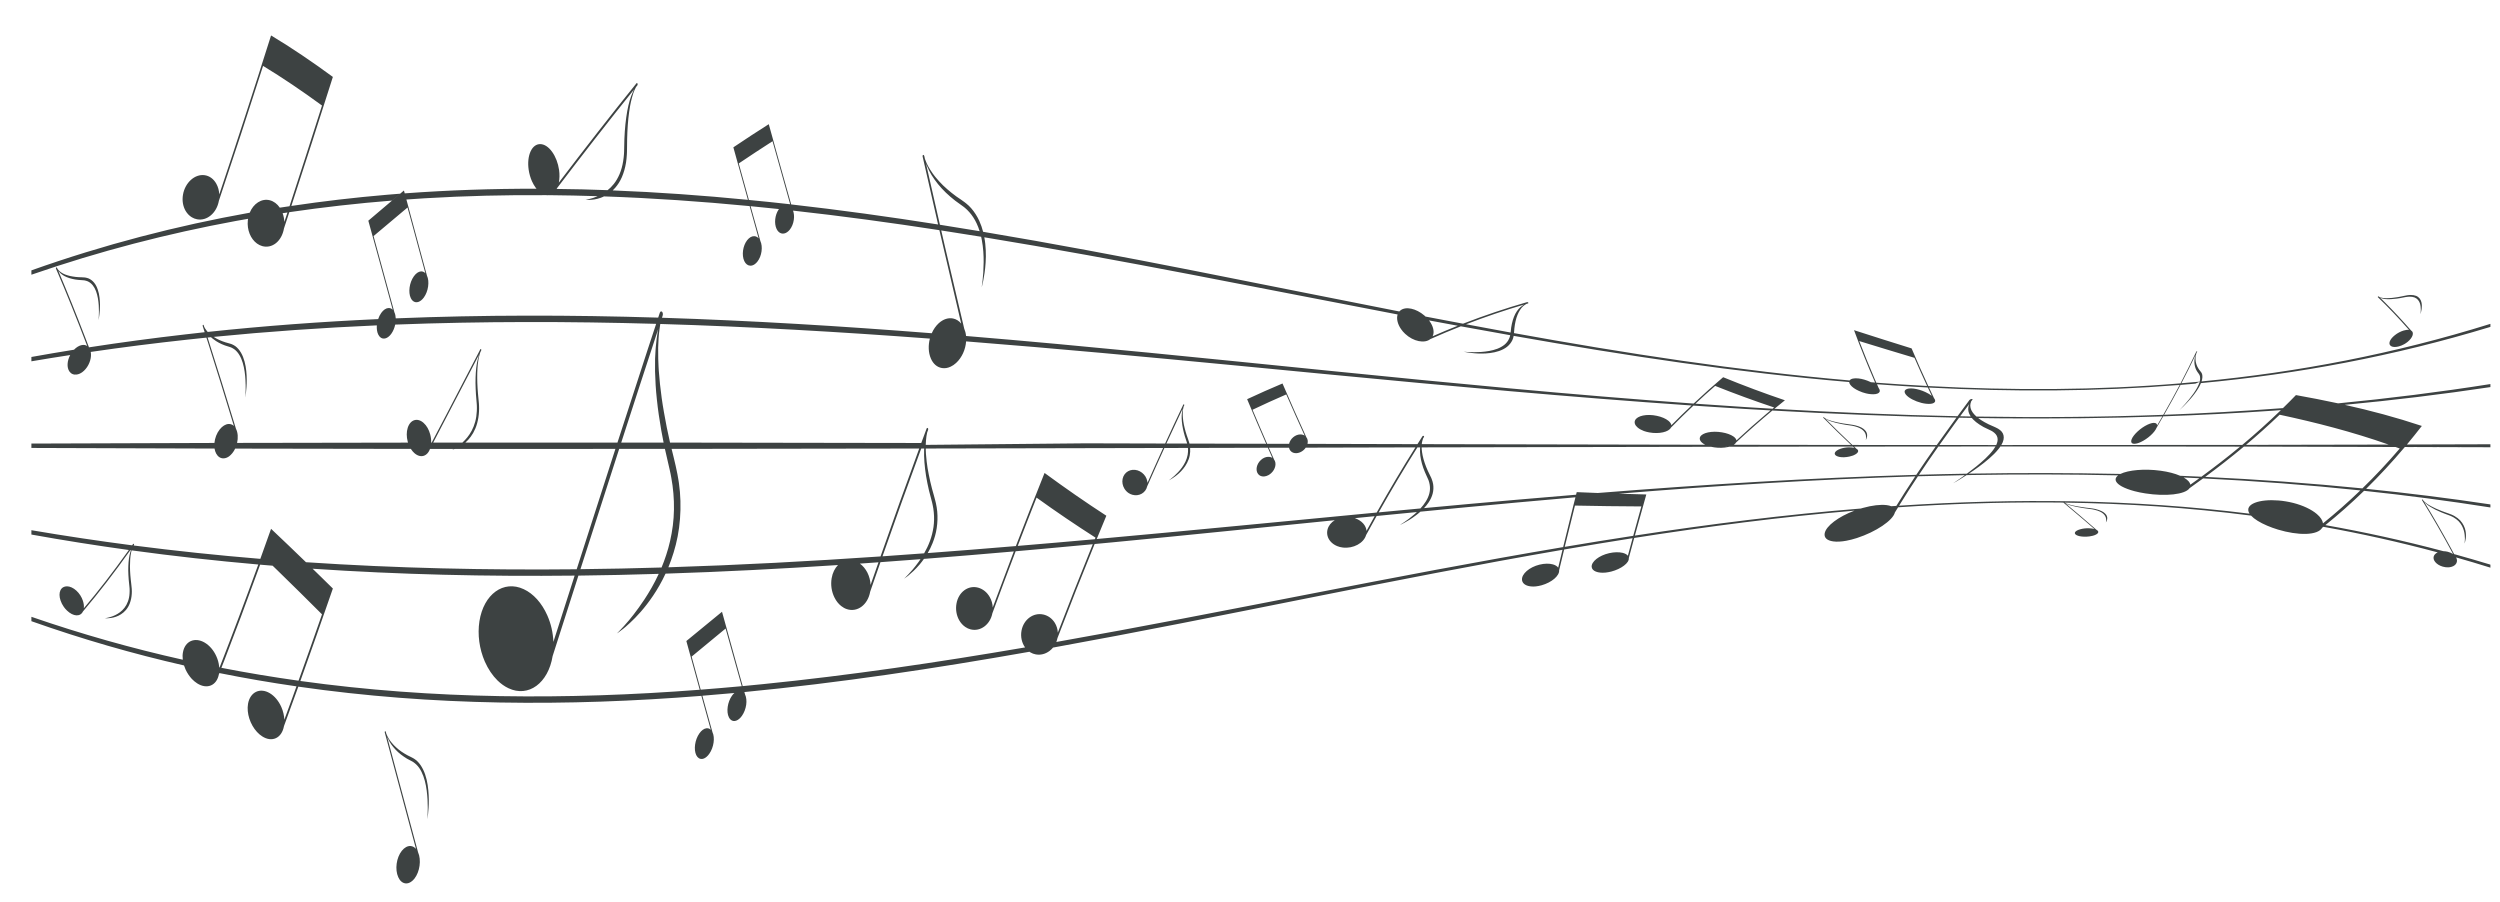 <?xml version="1.0" encoding="UTF-8"?>
<svg width="61px" height="22px" viewBox="0 0 61 22" version="1.1" xmlns="http://www.w3.org/2000/svg" xmlns:xlink="http://www.w3.org/1999/xlink">
    <title>59</title>
    <g id="页面-1" stroke="none" stroke-width="1" fill="none" fill-rule="evenodd">
        <g id="乐符" transform="translate(-719, -572)" fill="#3D4242">
            <path d="M728.395,589.843 C728.401,589.838 728.409,589.844 728.413,589.855 L728.426,589.904 C728.433,589.921 728.442,589.942 728.454,589.966 C728.469,589.998 728.491,590.033 728.517,590.071 C728.53,590.089 728.545,590.107 728.561,590.127 C728.577,590.144 728.593,590.165 728.611,590.183 C728.647,590.22 728.687,590.256 728.73,590.291 C728.773,590.326 728.82,590.357 728.869,590.387 L728.944,590.43 L729.023,590.469 L729.077,590.497 C729.085,590.502 729.094,590.507 729.104,590.513 C729.118,590.523 729.132,590.531 729.146,590.543 L729.185,590.577 C729.237,590.628 729.284,590.696 729.322,590.773 C729.361,590.85 729.389,590.937 729.41,591.024 C729.431,591.111 729.443,591.199 729.451,591.282 C729.46,591.365 729.462,591.444 729.463,591.516 C729.464,591.661 729.453,591.779 729.445,591.86 L729.434,591.947 L729.428,591.987 C729.428,591.987 729.429,591.966 729.431,591.927 L729.434,591.857 C729.438,591.775 729.439,591.657 729.432,591.516 C729.424,591.376 729.408,591.212 729.366,591.053 C729.345,590.974 729.317,590.897 729.283,590.829 C729.249,590.76 729.207,590.702 729.16,590.657 L729.124,590.625 C729.113,590.615 729.1,590.607 729.088,590.598 L729.063,590.582 L728.931,590.512 L728.855,590.463 C728.805,590.429 728.757,590.392 728.713,590.352 C728.67,590.312 728.63,590.269 728.594,590.226 C728.577,590.205 728.561,590.181 728.545,590.161 C728.531,590.138 728.516,590.116 728.504,590.095 C728.486,590.062 728.47,590.032 728.457,590.003 L728.444,589.972 C728.696,590.908 728.948,591.85 729.201,592.796 C729.284,592.982 729.244,593.271 729.112,593.439 C729.086,593.471 729.059,593.497 729.03,593.516 C728.987,593.545 728.942,593.559 728.898,593.555 C728.822,593.548 728.758,593.494 728.717,593.402 C728.632,593.214 728.671,592.927 728.804,592.76 C728.868,592.68 728.944,592.638 729.018,592.643 C729.068,592.647 729.113,592.671 729.15,592.714 C728.896,591.762 728.642,590.814 728.388,589.872 C728.385,589.861 728.388,589.847 728.395,589.843 Z M729.109,583.054 C729.08,583.028 729.053,582.996 729.03,582.96 L729.026,582.953 C727.597,582.952 726.167,582.95 724.738,582.946 C724.719,582.986 724.696,583.024 724.669,583.057 C724.643,583.089 724.616,583.115 724.588,583.136 C724.545,583.166 724.5,583.183 724.455,583.184 C724.38,583.186 724.316,583.144 724.274,583.066 C724.255,583.03 724.242,582.989 724.235,582.945 C722.746,582.941 721.256,582.936 719.766,582.93 L719.766,582.823 C721.255,582.817 722.744,582.812 724.232,582.808 C724.243,582.691 724.288,582.57 724.362,582.477 C724.426,582.397 724.502,582.35 724.576,582.345 C724.626,582.343 724.671,582.36 724.707,582.394 C724.496,581.697 724.284,581.015 724.073,580.351 L724.036,580.238 L723.566,580.288 C722.782,580.373 721.998,580.472 721.214,580.587 C721.239,580.714 721.192,580.883 721.088,581.005 C721.063,581.035 721.036,581.06 721.007,581.081 C720.964,581.112 720.919,581.132 720.874,581.138 C720.799,581.15 720.735,581.123 720.693,581.063 C720.626,580.966 720.637,580.805 720.713,580.663 C720.397,580.711 720.082,580.762 719.766,580.816 L719.766,580.71 C720.113,580.648 720.459,580.589 720.806,580.533 C720.864,580.473 720.93,580.432 720.995,580.42 C721.045,580.41 721.09,580.418 721.127,580.442 C720.873,579.774 720.619,579.142 720.365,578.553 C720.362,578.545 720.365,578.534 720.371,578.528 C720.378,578.522 720.386,578.523 720.389,578.53 L720.403,578.561 C720.409,578.571 720.419,578.582 720.431,578.595 C720.446,578.613 720.468,578.631 720.494,578.648 C720.507,578.657 720.522,578.665 720.537,578.674 L720.587,578.697 C720.623,578.711 720.663,578.723 720.707,578.734 C720.75,578.744 720.797,578.75 720.846,578.757 L720.921,578.763 L720.999,578.766 L721.053,578.769 C721.062,578.769 721.071,578.77 721.081,578.772 C721.094,578.775 721.109,578.777 721.122,578.781 L721.162,578.794 C721.214,578.817 721.261,578.853 721.299,578.901 C721.338,578.948 721.366,579.008 721.386,579.069 C721.408,579.13 721.42,579.195 721.428,579.257 C721.436,579.32 721.439,579.38 721.44,579.436 C721.44,579.533 721.433,579.616 721.425,579.679 L721.415,579.753 L721.405,579.812 C721.405,579.812 721.407,579.791 721.409,579.753 L721.411,579.709 C721.415,579.645 721.415,579.552 721.409,579.445 C721.401,579.338 721.384,579.215 721.343,579.105 C721.322,579.049 721.294,578.999 721.26,578.957 C721.225,578.915 721.183,578.883 721.137,578.863 L721.101,578.851 C721.089,578.847 721.077,578.845 721.065,578.842 L721.04,578.839 L720.908,578.829 L720.831,578.819 C720.781,578.81 720.734,578.799 720.69,578.785 C720.646,578.771 720.606,578.753 720.571,578.735 C720.554,578.725 720.537,578.714 720.522,578.704 C720.507,578.693 720.493,578.683 720.481,578.671 C720.465,578.656 720.45,578.641 720.438,578.627 L720.421,578.604 C720.641,579.12 720.862,579.668 721.083,580.244 L721.171,580.475 C721.955,580.354 722.74,580.249 723.524,580.159 L723.994,580.106 L723.946,579.955 C723.942,579.945 723.945,579.932 723.952,579.927 C723.959,579.921 723.967,579.925 723.97,579.935 L723.983,579.976 C723.988,579.985 723.993,579.995 724,580.007 L724.011,580.025 C724.022,580.042 724.035,580.06 724.05,580.078 L724.073,580.104 L724.068,580.099 C725.454,579.951 726.841,579.849 728.227,579.786 C728.245,579.731 728.271,579.679 728.303,579.634 C728.355,579.562 728.417,579.52 728.476,579.516 C728.517,579.513 728.553,579.528 728.582,579.558 L728.284,578.466 C728.185,578.104 728.086,577.743 727.987,577.385 L728.856,576.648 L728.875,576.718 C729.947,576.639 731.019,576.603 732.091,576.605 L732.069,576.578 C732.035,576.531 732.005,576.478 731.979,576.421 C731.941,576.334 731.913,576.238 731.899,576.139 C731.875,575.971 731.892,575.813 731.946,575.695 C732.057,575.453 732.293,575.457 732.471,575.704 C732.557,575.823 732.617,575.98 732.641,576.145 C732.657,576.256 732.654,576.363 732.635,576.456 C733.267,575.627 733.898,574.815 734.53,574.032 C734.538,574.022 734.549,574.025 734.555,574.039 C734.561,574.053 734.56,574.072 734.552,574.082 L734.519,574.123 C734.512,574.135 734.504,574.151 734.496,574.169 L734.482,574.199 C734.463,574.241 734.444,574.298 734.425,574.365 C734.415,574.398 734.407,574.435 734.397,574.474 L734.38,574.556 C734.377,574.57 734.375,574.584 734.372,574.599 C734.357,574.687 734.343,574.784 734.332,574.889 C734.321,574.994 734.314,575.106 734.308,575.221 L734.302,575.399 L734.3,575.581 L734.298,575.708 C734.297,575.729 734.296,575.75 734.295,575.773 C734.292,575.806 734.291,575.84 734.287,575.872 L734.275,575.969 C734.254,576.097 734.219,576.218 734.174,576.322 C734.129,576.427 734.072,576.511 734.013,576.58 C733.992,576.604 733.971,576.626 733.95,576.646 C735.05,576.689 736.149,576.768 737.249,576.876 L737.1,576.339 L736.894,575.595 C737.182,575.401 737.47,575.212 737.758,575.03 L738.016,575.959 L738.305,576.988 C739.499,577.123 740.694,577.289 741.889,577.477 C741.763,576.93 741.638,576.377 741.512,575.819 C741.508,575.801 741.514,575.784 741.525,575.781 C741.536,575.777 741.548,575.788 741.552,575.805 L741.568,575.877 C741.577,575.903 741.59,575.935 741.606,575.973 C741.628,576.023 741.659,576.08 741.697,576.141 C741.715,576.171 741.737,576.202 741.759,576.234 L741.807,576.298 C741.816,576.309 741.824,576.32 741.833,576.33 C741.886,576.394 741.945,576.459 742.01,576.523 C742.075,576.586 742.146,576.646 742.22,576.706 L742.334,576.793 L742.453,576.874 L742.535,576.933 C742.548,576.943 742.562,576.953 742.576,576.965 C742.597,576.983 742.618,577 742.639,577.02 L742.698,577.082 C742.774,577.169 742.842,577.275 742.895,577.39 C742.934,577.475 742.965,577.566 742.988,577.656 C746.373,578.222 749.759,578.939 753.144,579.6 L753.147,579.596 L753.166,579.578 C753.297,579.467 753.554,579.527 753.753,579.697 L753.782,579.724 C754.088,579.783 754.393,579.841 754.698,579.898 C755.219,579.696 755.739,579.522 756.26,579.372 C756.27,579.37 756.283,579.374 756.29,579.383 C756.296,579.392 756.294,579.401 756.284,579.404 L756.245,579.415 C756.232,579.422 756.216,579.431 756.199,579.444 C756.175,579.46 756.151,579.483 756.126,579.512 C756.114,579.527 756.103,579.544 756.09,579.561 C756.08,579.579 756.067,579.597 756.057,579.618 C756.036,579.659 756.017,579.705 756.001,579.756 C755.985,579.807 755.974,579.863 755.963,579.921 L755.951,580.011 L755.941,580.128 C758.671,580.623 761.401,581.045 764.131,581.283 C764.158,581.242 764.235,581.221 764.347,581.234 C764.438,581.244 764.539,581.274 764.631,581.317 L764.649,581.326 L764.752,581.334 C764.574,580.925 764.402,580.5 764.238,580.056 C764.705,580.206 765.173,580.356 765.643,580.501 C765.776,580.816 765.912,581.121 766.051,581.42 C768.102,581.53 770.153,581.524 772.205,581.354 C772.336,581.102 772.464,580.847 772.586,580.587 C772.59,580.579 772.598,580.571 772.605,580.569 C772.611,580.568 772.613,580.573 772.61,580.58 L772.594,580.613 C772.59,580.624 772.586,580.639 772.582,580.655 C772.576,580.678 772.573,580.703 772.571,580.73 C772.57,580.744 772.571,580.757 772.571,580.772 C772.572,580.785 772.572,580.801 772.574,580.815 C772.579,580.843 772.586,580.872 772.596,580.9 C772.605,580.929 772.619,580.955 772.635,580.982 L772.66,581.021 L772.689,581.058 L772.709,581.084 C772.712,581.088 772.715,581.093 772.718,581.098 C772.721,581.107 772.726,581.114 772.729,581.123 L772.736,581.151 C772.741,581.183 772.74,581.22 772.731,581.26 L772.723,581.291 C772.722,581.296 772.72,581.301 772.718,581.307 C775.068,581.082 777.417,580.636 779.766,579.902 L779.766,579.976 C777.412,580.693 775.058,581.128 772.703,581.348 C772.689,581.382 772.671,581.418 772.651,581.453 C772.62,581.507 772.584,581.56 772.547,581.609 C772.51,581.659 772.472,581.705 772.435,581.746 C772.373,581.817 772.315,581.876 772.271,581.92 L772.198,581.988 L772.179,582.005 L772.245,581.937 C772.289,581.89 772.349,581.823 772.416,581.741 C772.483,581.659 772.555,581.562 772.61,581.462 C772.637,581.412 772.658,581.363 772.671,581.316 L772.566,581.361 C772.446,581.372 772.326,581.382 772.205,581.392 C772.075,581.638 771.941,581.881 771.804,582.121 C772.771,582.086 773.737,582.032 774.704,581.958 C774.81,581.855 774.916,581.749 775.021,581.64 C775.364,581.701 775.706,581.768 776.049,581.842 C777.288,581.722 778.527,581.567 779.766,581.371 L779.766,581.445 C778.582,581.623 777.397,581.766 776.212,581.878 C776.839,582.017 777.466,582.184 778.093,582.393 C777.972,582.549 777.85,582.7 777.729,582.846 L779.766,582.84 L779.766,582.913 C777.761,582.906 775.756,582.901 773.751,582.897 C773.436,583.16 773.121,583.405 772.807,583.636 C774.085,583.697 775.363,583.789 776.642,583.917 C776.946,583.622 777.25,583.299 777.554,582.944 L777.45,582.906 L779.766,582.913 L777.678,582.907 C777.363,583.281 777.048,583.618 776.734,583.927 C777.745,584.03 778.756,584.156 779.766,584.308 L779.766,584.382 C778.739,584.22 777.711,584.085 776.683,583.976 C776.369,584.282 776.054,584.559 775.739,584.813 C776.699,584.983 777.659,585.194 778.619,585.449 C778.653,585.449 778.689,585.454 778.725,585.463 C778.775,585.475 778.82,585.496 778.856,585.523 L778.836,585.508 L778.852,585.512 C778.599,585.042 778.347,584.606 778.095,584.2 C778.091,584.195 778.094,584.19 778.101,584.189 C778.108,584.187 778.116,584.19 778.119,584.196 L778.132,584.217 L778.149,584.234 L778.16,584.245 C778.176,584.26 778.198,584.276 778.224,584.295 L778.267,584.322 L778.317,584.351 C778.353,584.371 778.393,584.391 778.436,584.41 C778.48,584.43 778.527,584.449 778.576,584.468 L778.651,584.496 L778.729,584.523 C778.758,584.533 778.782,584.541 778.81,584.553 L778.852,584.572 L778.892,584.593 C778.943,584.623 778.991,584.659 779.029,584.699 C779.067,584.74 779.095,584.783 779.116,584.826 C779.137,584.868 779.15,584.91 779.158,584.949 C779.166,584.988 779.169,585.024 779.169,585.057 C779.17,585.122 779.16,585.173 779.151,585.208 C779.143,585.243 779.134,585.261 779.134,585.261 L779.141,585.205 C779.145,585.168 779.145,585.115 779.138,585.051 C779.131,584.986 779.114,584.91 779.072,584.831 C779.052,584.793 779.024,584.754 778.99,584.718 C778.955,584.683 778.913,584.651 778.867,584.624 L778.831,584.605 L778.795,584.588 L778.756,584.573 L778.638,584.529 L778.561,584.498 C778.511,584.478 778.464,584.456 778.42,584.434 C778.376,584.412 778.336,584.389 778.301,584.367 L778.252,584.335 C778.237,584.324 778.223,584.313 778.211,584.303 C778.194,584.289 778.18,584.277 778.168,584.265 L778.15,584.246 C778.371,584.605 778.592,584.986 778.813,585.394 L778.9,585.557 L778.881,585.52 C779.176,585.602 779.471,585.687 779.766,585.777 L779.766,585.851 C779.487,585.764 779.208,585.68 778.929,585.601 C778.981,585.696 778.937,585.796 778.818,585.83 C778.793,585.838 778.765,585.842 778.737,585.843 C778.694,585.845 778.649,585.839 778.604,585.826 C778.529,585.805 778.464,585.766 778.423,585.717 C778.345,585.626 778.372,585.527 778.48,585.478 C777.55,585.228 776.62,585.021 775.689,584.854 L775.662,584.876 C775.61,584.968 775.469,585.021 775.265,585.027 C775.062,585.033 774.819,584.993 774.583,584.922 C774.488,584.893 774.4,584.861 774.32,584.827 C774.141,584.751 774.003,584.665 773.926,584.581 C772.41,584.385 770.893,584.286 769.377,584.264 L769.38,584.267 L769.397,584.276 L769.408,584.281 C769.424,584.288 769.445,584.296 769.471,584.304 L769.515,584.317 L769.565,584.33 L769.642,584.346 L769.684,584.354 C769.727,584.362 769.775,584.369 769.823,584.376 L769.899,584.387 L769.977,584.396 C770.005,584.4 770.03,584.403 770.058,584.407 L770.1,584.414 L770.139,584.423 C770.191,584.436 770.238,584.452 770.276,584.47 C770.315,584.488 770.343,584.509 770.364,584.53 C770.385,584.55 770.398,584.57 770.406,584.589 C770.414,584.609 770.417,584.627 770.417,584.643 C770.418,584.676 770.408,584.703 770.399,584.721 C770.39,584.74 770.382,584.749 770.382,584.749 L770.386,584.733 C770.387,584.729 770.388,584.725 770.389,584.72 C770.392,584.702 770.393,584.674 770.386,584.642 C770.378,584.61 770.362,584.572 770.32,584.535 C770.3,584.516 770.272,584.498 770.237,584.482 C770.203,584.466 770.161,584.452 770.114,584.441 L770.079,584.433 L770.043,584.426 L770.004,584.421 L769.885,584.405 L769.809,584.393 C769.759,584.385 769.711,584.377 769.668,584.368 C769.624,584.359 769.584,584.349 769.549,584.339 L769.523,584.332 L769.499,584.325 C769.485,584.32 769.471,584.315 769.458,584.31 C769.434,584.3 769.414,584.292 769.4,584.284 C769.65,584.493 769.903,584.707 770.155,584.928 C770.238,584.972 770.198,585.037 770.066,585.072 C770.04,585.079 770.013,585.084 769.985,585.088 C769.942,585.094 769.896,585.096 769.852,585.095 C769.776,585.093 769.712,585.08 769.671,585.059 C769.586,585.016 769.625,584.951 769.759,584.914 C769.823,584.896 769.899,584.887 769.973,584.89 C770.022,584.891 770.067,584.898 770.104,584.908 C769.935,584.76 769.765,584.615 769.596,584.473 L769.346,584.263 L768.986,584.26 C767.762,584.253 766.537,584.296 765.313,584.378 L765.235,584.505 C765.188,584.697 764.774,584.977 764.308,585.128 C764.218,585.157 764.132,585.179 764.051,585.194 C763.928,585.217 763.818,585.223 763.729,585.21 C763.578,585.189 763.504,585.119 763.522,585.015 C763.553,584.833 763.862,584.605 764.249,584.46 C762.458,584.613 760.666,584.845 758.875,585.126 C758.831,585.288 758.787,585.451 758.743,585.616 C758.749,585.674 758.708,585.739 758.626,585.801 C758.546,585.863 758.435,585.914 758.315,585.946 C758.267,585.958 758.221,585.966 758.176,585.971 C757.991,585.989 757.848,585.937 757.837,585.834 C757.824,585.706 758.016,585.553 758.265,585.497 C758.385,585.47 758.501,585.468 758.591,585.489 C758.651,585.504 758.695,585.528 758.72,585.56 L758.835,585.132 C758.278,585.22 757.721,585.312 757.165,585.408 L757.043,585.914 C757.054,586.048 756.863,586.211 756.615,586.281 C756.567,586.294 756.52,586.303 756.475,586.308 C756.407,586.315 756.344,586.311 756.29,586.297 C756.198,586.273 756.144,586.22 756.137,586.15 C756.123,586.006 756.315,585.838 756.565,585.777 C756.685,585.748 756.801,585.746 756.891,585.771 C756.951,585.788 756.995,585.816 757.02,585.851 C757.055,585.705 757.09,585.559 757.125,585.415 C752.981,586.13 748.838,587.052 744.694,587.801 C744.669,587.832 744.639,587.86 744.607,587.884 C744.507,587.959 744.388,587.989 744.272,587.967 C744.226,587.959 744.182,587.942 744.143,587.919 C744.135,587.914 744.127,587.909 744.119,587.903 C741.8,588.313 739.481,588.662 737.163,588.886 L737.179,588.944 C737.211,589.011 737.221,589.101 737.207,589.199 C737.192,589.297 737.156,589.391 737.104,589.465 C737.083,589.495 737.061,589.52 737.038,589.539 C736.943,589.621 736.839,589.611 736.785,589.502 C736.717,589.367 736.751,589.131 736.859,588.977 C736.878,588.95 736.898,588.927 736.919,588.909 C736.659,588.933 736.399,588.956 736.138,588.976 L736.384,589.865 C736.45,590.001 736.416,590.236 736.308,590.39 C736.288,590.42 736.265,590.445 736.242,590.465 C736.207,590.495 736.171,590.514 736.135,590.518 C736.074,590.525 736.022,590.492 735.989,590.426 C735.922,590.289 735.955,590.051 736.064,589.896 C736.116,589.821 736.178,589.777 736.237,589.77 C736.278,589.765 736.314,589.778 736.343,589.807 L736.114,588.979 C732.836,589.239 729.558,589.227 726.279,588.754 C726.162,589.079 726.046,589.4 725.929,589.717 C725.903,589.858 725.834,589.963 725.734,590.01 C725.634,590.057 725.515,590.042 725.399,589.968 C725.353,589.939 725.309,589.902 725.27,589.859 C725.105,589.679 725.012,589.403 725.052,589.172 C725.103,588.887 725.341,588.77 725.583,588.914 C725.699,588.983 725.799,589.103 725.865,589.252 C725.909,589.353 725.933,589.458 725.938,589.56 L726.136,589.02 C726.169,588.929 726.201,588.838 726.234,588.747 C725.607,588.657 724.98,588.549 724.353,588.423 L724.341,588.452 C724.288,588.729 724.052,588.827 723.811,588.674 C723.765,588.644 723.721,588.608 723.681,588.566 C723.621,588.501 723.569,588.424 723.529,588.338 C723.514,588.305 723.501,588.271 723.49,588.237 C722.249,587.954 721.008,587.597 719.766,587.157 L719.766,587.05 C720.998,587.476 722.229,587.822 723.46,588.097 C723.452,588.032 723.453,587.97 723.465,587.911 C723.515,587.643 723.753,587.538 723.995,587.68 C724.111,587.749 724.212,587.865 724.277,588.009 C724.314,588.089 724.337,588.173 724.346,588.255 L724.349,588.284 L724.358,588.286 C724.672,587.48 724.987,586.641 725.302,585.774 C724.272,585.684 723.241,585.57 722.211,585.429 C722.206,585.448 722.201,585.468 722.197,585.491 L722.185,585.561 C722.183,585.586 722.179,585.613 722.177,585.641 C722.173,585.696 722.171,585.757 722.171,585.823 C722.171,585.888 722.175,585.957 722.18,586.029 L722.19,586.138 L722.203,586.251 C722.208,586.292 722.212,586.327 722.215,586.369 C722.215,586.389 722.217,586.41 722.217,586.431 L722.215,586.491 C722.21,586.572 722.194,586.649 722.169,586.716 C722.145,586.783 722.11,586.839 722.072,586.884 C722.034,586.929 721.992,586.963 721.951,586.989 C721.91,587.016 721.868,587.035 721.83,587.048 C721.752,587.076 721.684,587.082 721.636,587.085 C721.589,587.088 721.561,587.084 721.561,587.084 L721.599,587.078 C721.609,587.076 721.62,587.074 721.633,587.071 C721.679,587.061 721.744,587.042 721.816,587.007 C721.888,586.971 721.97,586.918 722.037,586.831 C722.071,586.788 722.1,586.735 722.122,586.675 C722.144,586.615 722.158,586.546 722.161,586.475 L722.163,586.42 C722.164,586.402 722.162,586.384 722.162,586.366 L722.159,586.329 L722.14,586.139 L722.133,586.027 C722.129,585.953 722.128,585.882 722.131,585.815 C722.133,585.748 722.139,585.686 722.146,585.629 L722.16,585.549 C722.166,585.524 722.172,585.501 722.178,585.479 C722.183,585.46 722.189,585.443 722.195,585.427 L722.179,585.425 C721.794,585.967 721.409,586.468 721.024,586.92 C720.96,587.055 720.787,587.044 720.636,586.899 C720.607,586.872 720.58,586.841 720.557,586.808 C720.522,586.759 720.494,586.704 720.476,586.648 C720.445,586.554 720.444,586.468 720.475,586.403 C720.538,586.272 720.712,586.273 720.864,586.412 C720.937,586.479 720.994,586.568 721.024,586.663 C721.045,586.727 721.052,586.789 721.045,586.842 C721.402,586.421 721.758,585.959 722.114,585.461 L722.143,585.42 C721.351,585.311 720.559,585.186 719.766,585.043 L719.766,584.937 C720.586,585.077 721.405,585.199 722.224,585.306 L722.248,585.272 C722.253,585.265 722.261,585.266 722.267,585.273 C722.272,585.281 722.273,585.293 722.268,585.3 L722.261,585.31 C723.291,585.443 724.322,585.551 725.352,585.636 C725.439,585.393 725.527,585.149 725.614,584.903 C725.898,585.171 726.182,585.443 726.466,585.718 C728.667,585.865 730.869,585.913 733.071,585.89 C733.386,584.907 733.701,583.927 734.016,582.953 C732.709,582.955 731.402,582.955 730.095,582.954 L730.06,582.965 C730.043,582.97 730.034,582.971 730.034,582.971 L730.048,582.964 C730.053,582.962 730.06,582.958 730.067,582.954 L729.492,582.954 L729.497,582.939 C729.433,583.139 729.26,583.19 729.109,583.054 Z M745.664,585.279 C745.232,585.32 744.799,585.36 744.366,585.399 L743.782,585.451 C743.593,585.946 743.403,586.451 743.214,586.964 C743.161,587.238 742.925,587.417 742.684,587.357 C742.638,587.346 742.594,587.326 742.555,587.299 C742.494,587.258 742.442,587.201 742.402,587.13 C742.336,587.011 742.313,586.867 742.338,586.728 C742.388,586.444 742.626,586.272 742.868,586.339 C742.985,586.372 743.085,586.453 743.15,586.568 C743.194,586.646 743.219,586.733 743.223,586.822 C743.395,586.359 743.566,585.903 743.737,585.455 C743.006,585.519 742.275,585.58 741.544,585.637 C741.51,585.686 741.475,585.73 741.442,585.77 C741.335,585.897 741.237,585.982 741.169,586.039 L741.127,586.072 C741.083,586.105 741.058,586.12 741.058,586.12 L741.092,586.088 L741.161,586.018 C741.225,585.952 741.314,585.849 741.411,585.715 C741.428,585.692 741.444,585.669 741.461,585.644 C741.135,585.669 740.809,585.693 740.483,585.717 C740.4,585.955 740.316,586.196 740.232,586.438 C740.176,586.755 739.922,586.948 739.664,586.863 C739.614,586.847 739.568,586.821 739.525,586.787 C739.46,586.736 739.404,586.666 739.362,586.581 C739.29,586.438 739.265,586.27 739.292,586.11 C739.314,585.976 739.371,585.865 739.447,585.787 C738.045,585.879 736.642,585.952 735.239,585.997 C735.192,586.1 735.141,586.196 735.09,586.286 C734.988,586.466 734.882,586.618 734.781,586.749 C734.579,587.012 734.393,587.182 734.263,587.296 L734.206,587.343 C734.109,587.422 734.052,587.456 734.052,587.456 L734.091,587.418 C734.119,587.389 734.163,587.343 734.219,587.282 L734.247,587.25 C734.37,587.116 734.538,586.906 734.723,586.628 C734.839,586.451 734.962,586.244 735.073,586.002 C734.42,586.023 733.766,586.037 733.113,586.045 L732.484,588.009 C732.376,588.669 731.894,589.025 731.405,588.792 C731.31,588.747 731.221,588.683 731.14,588.604 C731.016,588.483 730.911,588.326 730.83,588.143 C730.695,587.832 730.648,587.483 730.698,587.158 C730.802,586.496 731.287,586.146 731.779,586.376 C732.016,586.486 732.22,586.713 732.354,587.015 C732.444,587.218 732.494,587.44 732.503,587.662 L733.021,586.045 C730.89,586.069 728.759,586.021 726.628,585.877 L726.82,586.064 L727.122,586.36 C726.857,587.128 726.593,587.88 726.329,588.616 C729.577,589.067 732.825,589.079 736.073,588.83 C735.965,588.436 735.856,588.039 735.747,587.641 C736.037,587.402 736.327,587.164 736.617,586.927 C736.758,587.437 736.898,587.943 737.039,588.445 L737.122,588.741 L737.614,588.693 C739.746,588.478 741.879,588.162 744.012,587.797 C743.933,587.687 743.897,587.538 743.925,587.387 C743.976,587.114 744.214,586.941 744.456,586.994 C744.572,587.019 744.672,587.092 744.738,587.198 C744.782,587.27 744.806,587.351 744.811,587.435 C745.074,586.751 745.336,586.086 745.599,585.439 L745.664,585.279 Z M736.705,587.336 C736.429,587.564 736.152,587.792 735.876,588.021 L736.097,588.828 C736.431,588.802 736.764,588.774 737.098,588.743 L736.836,587.807 C736.793,587.651 736.749,587.493 736.705,587.336 Z M725.778,585.925 L725.652,585.803 L725.347,585.778 L725.284,585.95 C725.015,586.691 724.745,587.411 724.476,588.107 L724.385,588.338 L724.403,588.295 C725.03,588.417 725.657,588.521 726.284,588.609 C726.475,588.078 726.666,587.538 726.857,586.99 C726.498,586.631 726.138,586.275 725.778,585.925 Z M757.441,584.134 C756.495,584.216 755.549,584.303 754.603,584.393 L753.657,584.485 L753.651,584.491 C753.614,584.523 753.578,584.553 753.542,584.579 C753.436,584.66 753.338,584.716 753.269,584.754 L753.204,584.788 L753.159,584.808 C753.159,584.808 753.18,584.795 753.218,584.77 L753.261,584.742 C753.326,584.699 753.414,584.633 753.512,584.549 C753.532,584.531 753.552,584.513 753.573,584.494 C753.245,584.525 752.917,584.558 752.59,584.59 C752.504,584.743 752.418,584.898 752.333,585.055 C752.276,585.251 752.022,585.391 751.764,585.36 C751.715,585.354 751.668,585.342 751.625,585.324 C751.56,585.297 751.504,585.258 751.462,585.208 C751.39,585.124 751.366,585.02 751.392,584.918 C751.417,584.824 751.481,584.746 751.568,584.693 L748.867,584.965 C747.967,585.056 747.067,585.145 746.166,585.231 L745.709,585.274 C745.407,586.015 745.104,586.78 744.802,587.57 C744.795,587.602 744.786,587.634 744.774,587.664 C748.896,586.936 753.018,586.043 757.141,585.349 C757.223,585.007 757.306,584.669 757.389,584.338 L757.441,584.134 Z M740.435,585.72 L739.981,585.752 C740.054,585.804 740.117,585.88 740.164,585.971 C740.211,586.065 740.238,586.168 740.242,586.272 C740.307,586.087 740.371,585.903 740.435,585.72 Z M735.224,582.953 L734.108,582.953 C733.793,583.927 733.478,584.906 733.163,585.888 C733.823,585.881 734.482,585.867 735.142,585.847 C735.182,585.751 735.22,585.651 735.254,585.545 C735.328,585.324 735.384,585.08 735.417,584.825 C735.449,584.57 735.454,584.303 735.431,584.041 L735.41,583.846 C735.402,583.782 735.39,583.721 735.38,583.658 C735.37,583.596 735.356,583.53 735.341,583.465 L735.224,582.953 Z M741.429,582.944 C739.415,582.948 737.401,582.951 735.387,582.953 L735.441,583.173 L735.487,583.369 C735.502,583.433 735.516,583.498 735.529,583.569 L735.554,583.712 C735.558,583.736 735.562,583.76 735.565,583.784 L735.59,584.001 C735.615,584.293 735.607,584.594 735.569,584.878 C735.532,585.164 735.46,585.429 735.376,585.664 C735.355,585.725 735.332,585.785 735.308,585.842 C737.033,585.788 738.759,585.695 740.485,585.577 C740.8,584.678 741.114,583.8 741.429,582.944 Z M741.478,582.944 C741.163,583.799 740.848,584.676 740.533,585.574 C740.872,585.551 741.21,585.526 741.549,585.501 C741.601,585.412 741.65,585.311 741.691,585.2 C741.73,585.095 741.759,584.981 741.777,584.862 C741.794,584.743 741.796,584.619 741.784,584.498 L741.773,584.408 L741.757,584.322 L741.744,584.263 L741.667,583.968 L741.628,583.789 C741.604,583.671 741.585,583.554 741.572,583.442 C741.558,583.33 741.551,583.222 741.548,583.123 C741.547,583.073 741.548,583.025 741.548,582.979 L741.551,582.944 L741.478,582.944 Z M753.536,582.916 L750.86,582.923 C750.845,582.946 750.826,582.967 750.803,582.986 C750.783,583.003 750.761,583.018 750.738,583.029 C750.644,583.076 750.54,583.066 750.484,582.995 C750.468,582.974 750.457,582.95 750.452,582.924 L749.96,582.925 L750.087,583.212 C750.154,583.3 750.123,583.448 750.016,583.546 C749.995,583.565 749.973,583.58 749.951,583.593 C749.916,583.612 749.879,583.623 749.843,583.626 C749.782,583.63 749.73,583.608 749.697,583.565 C749.628,583.475 749.659,583.321 749.767,583.223 C749.818,583.176 749.879,583.149 749.939,583.147 C749.979,583.145 750.016,583.154 750.045,583.173 L749.936,582.925 L748.039,582.93 C748.044,582.99 748.041,583.051 748.03,583.11 C748.018,583.177 747.993,583.239 747.965,583.294 C747.937,583.35 747.903,583.398 747.869,583.44 C747.835,583.483 747.799,583.519 747.765,583.55 C747.697,583.612 747.634,583.653 747.591,583.681 L747.557,583.7 C747.534,583.714 747.52,583.72 747.52,583.72 L747.569,583.683 L747.585,583.67 C747.627,583.638 747.683,583.587 747.746,583.521 C747.807,583.455 747.875,583.37 747.924,583.266 C747.949,583.214 747.968,583.157 747.979,583.097 C747.987,583.052 747.99,583.005 747.988,582.959 L747.985,582.93 L747.411,582.931 C747.271,583.237 747.132,583.548 746.992,583.865 C746.956,584.025 746.794,584.119 746.629,584.072 C746.598,584.063 746.568,584.05 746.54,584.032 C746.499,584.005 746.463,583.968 746.436,583.924 C746.391,583.85 746.375,583.764 746.392,583.683 C746.427,583.517 746.59,583.426 746.756,583.477 C746.835,583.502 746.904,583.555 746.949,583.627 C746.973,583.665 746.988,583.707 746.995,583.749 L746.999,583.781 L747.126,583.495 C747.21,583.305 747.295,583.117 747.38,582.931 C745.449,582.936 743.519,582.941 741.589,582.944 L741.589,582.979 L741.593,583.07 C741.594,583.085 741.595,583.101 741.597,583.117 C741.604,583.212 741.616,583.315 741.633,583.422 C741.651,583.529 741.674,583.64 741.699,583.753 L741.741,583.924 L741.789,584.096 L741.821,584.216 C741.826,584.236 741.831,584.256 741.836,584.278 C741.842,584.311 741.85,584.344 741.855,584.377 L741.868,584.477 C741.881,584.612 741.876,584.751 741.856,584.884 C741.837,585.017 741.799,585.141 741.755,585.252 C741.72,585.341 741.679,585.422 741.636,585.495 C742.353,585.442 743.07,585.384 743.787,585.324 C744.021,584.716 744.254,584.121 744.487,583.54 C744.99,583.909 745.492,584.258 745.995,584.584 C745.916,584.771 745.838,584.961 745.76,585.152 C748.037,584.947 750.314,584.722 752.591,584.506 C752.906,583.947 753.221,583.417 753.536,582.916 Z M757.429,584.336 C757.346,584.666 757.263,585.002 757.18,585.343 C757.737,585.249 758.294,585.159 758.851,585.074 L758.983,584.594 C759.005,584.514 759.027,584.435 759.049,584.357 C758.509,584.354 757.969,584.348 757.429,584.336 Z M744.292,584.142 C744.139,584.528 743.986,584.921 743.833,585.32 L744.774,585.24 L745.714,585.157 L745.73,585.118 C745.251,584.812 744.771,584.487 744.292,584.142 Z M765.732,583.623 L765.709,583.624 C763.306,583.697 760.902,583.85 758.499,584.046 C758.723,584.053 758.947,584.059 759.17,584.065 C759.077,584.393 758.984,584.727 758.891,585.068 C760.729,584.787 762.566,584.556 764.404,584.408 L764.452,584.394 C764.68,584.33 764.888,584.306 765.036,584.325 C765.079,584.33 765.115,584.34 765.145,584.352 L765.271,584.344 L765.225,584.417 C765.392,584.145 765.561,583.881 765.732,583.623 Z M752.541,584.595 L752.058,584.643 C752.141,584.671 752.213,584.717 752.264,584.775 C752.311,584.829 752.338,584.89 752.343,584.954 C752.409,584.833 752.475,584.713 752.541,584.595 Z M767.15,583.59 L766.984,583.593 L766.835,583.687 L766.736,583.747 L766.656,583.792 C766.675,583.78 766.732,583.742 766.817,583.683 L766.898,583.626 C766.913,583.616 766.927,583.605 766.943,583.594 C766.561,583.601 766.18,583.61 765.798,583.621 C765.642,583.855 765.488,584.094 765.337,584.339 C768.188,584.153 771.038,584.178 773.889,584.534 C773.852,584.477 773.846,584.421 773.876,584.371 C773.98,584.204 774.465,584.148 774.958,584.272 C775.194,584.333 775.398,584.429 775.532,584.543 C775.622,584.62 775.672,584.699 775.681,584.77 C775.985,584.525 776.288,584.259 776.592,583.966 C775.313,583.831 774.035,583.736 772.756,583.673 C772.646,583.754 772.536,583.833 772.426,583.911 C772.319,584.068 771.837,584.116 771.346,584.039 C771.252,584.025 771.163,584.006 771.082,583.985 C770.959,583.952 770.853,583.913 770.772,583.869 C770.637,583.794 770.59,583.714 770.64,583.641 C770.651,583.626 770.665,583.612 770.683,583.599 C769.506,583.572 768.328,583.57 767.15,583.59 Z M753.652,582.916 L753.585,582.916 C753.27,583.416 752.955,583.944 752.64,584.502 L753.659,584.406 C753.707,584.354 753.753,584.297 753.791,584.234 C753.83,584.172 753.86,584.105 753.877,584.035 C753.894,583.966 753.896,583.894 753.884,583.825 L753.873,583.773 L753.858,583.723 L753.844,583.69 L753.768,583.52 L753.728,583.417 C753.705,583.349 753.685,583.282 753.672,583.216 C753.658,583.151 753.651,583.088 753.649,583.03 C753.647,583.001 753.648,582.973 753.649,582.947 L753.652,582.916 Z M766.231,582.895 L764.241,582.897 L764.296,582.949 C764.374,582.991 764.344,583.058 764.232,583.107 L764.207,583.117 C764.182,583.126 764.154,583.134 764.126,583.14 C764.083,583.15 764.038,583.155 763.993,583.157 C763.918,583.159 763.853,583.148 763.812,583.125 C763.727,583.08 763.767,583.001 763.9,582.953 C763.964,582.929 764.04,582.916 764.114,582.915 C764.164,582.914 764.209,582.919 764.245,582.929 L764.211,582.897 L762.624,582.898 C759.645,582.902 756.667,582.909 753.689,582.916 L753.689,582.947 C753.692,582.972 753.693,582.999 753.697,583.026 C753.705,583.082 753.717,583.142 753.734,583.204 C753.751,583.266 753.774,583.33 753.799,583.395 L753.841,583.493 L753.889,583.592 L753.922,583.66 C753.927,583.672 753.931,583.683 753.936,583.696 C753.942,583.715 753.95,583.733 753.955,583.753 L753.968,583.81 C753.981,583.887 753.977,583.968 753.957,584.045 C753.937,584.123 753.9,584.196 753.856,584.262 C753.823,584.311 753.785,584.357 753.746,584.398 C754.496,584.328 755.245,584.26 755.994,584.195 L757.456,584.071 L757.472,584.008 C757.643,584.016 757.814,584.023 757.986,584.029 C760.576,583.823 763.167,583.66 765.757,583.586 C765.913,583.351 766.072,583.121 766.231,582.895 Z M772.279,583.651 L772.296,583.66 C772.386,583.714 772.436,583.771 772.445,583.826 C772.518,583.774 772.591,583.722 772.664,583.669 C772.536,583.662 772.407,583.656 772.279,583.651 Z M767.809,582.894 L767.788,582.925 L767.762,582.958 C767.7,583.037 767.621,583.114 767.538,583.186 C767.455,583.259 767.367,583.327 767.281,583.39 C767.197,583.452 767.115,583.508 767.039,583.557 C768.273,583.536 769.506,583.537 770.739,583.564 C770.93,583.47 771.323,583.431 771.721,583.486 C771.905,583.511 772.069,583.554 772.195,583.609 C772.368,583.616 772.541,583.624 772.715,583.632 C773.029,583.401 773.344,583.159 773.658,582.898 C771.709,582.894 769.759,582.893 767.809,582.894 Z M767.69,582.894 L766.296,582.895 C766.137,583.12 765.979,583.35 765.823,583.584 C766.212,583.573 766.602,583.564 766.992,583.558 C767.062,583.506 767.138,583.448 767.218,583.384 C767.37,583.261 767.532,583.117 767.638,582.973 C767.658,582.947 767.675,582.92 767.69,582.894 Z M760.752,582.902 L761.188,582.901 L761.165,582.907 C761.065,582.929 760.946,582.933 760.83,582.916 C760.803,582.912 760.777,582.907 760.752,582.902 Z M766.802,582.192 L766.685,582.352 C766.563,582.519 766.442,582.688 766.322,582.858 L767.708,582.859 C767.723,582.827 767.733,582.796 767.739,582.766 C767.75,582.701 767.736,582.642 767.695,582.594 L767.66,582.559 C767.648,582.548 767.632,582.539 767.618,582.528 L767.585,582.509 L767.4,582.42 L767.302,582.361 C767.24,582.321 767.187,582.279 767.145,582.235 C767.133,582.223 767.122,582.21 767.111,582.197 L766.802,582.192 Z M774.654,582.007 L774.444,582.022 C773.556,582.083 772.669,582.129 771.782,582.159 C771.729,582.252 771.676,582.344 771.622,582.435 C771.575,582.553 771.402,582.709 771.234,582.786 C771.202,582.801 771.172,582.812 771.144,582.819 C771.103,582.83 771.069,582.832 771.043,582.825 C771.001,582.812 770.99,582.774 771.012,582.717 C771.058,582.601 771.232,582.441 771.399,582.362 C771.48,582.324 771.548,582.31 771.59,582.323 C771.619,582.332 771.633,582.352 771.633,582.382 C771.676,582.308 771.719,582.234 771.762,582.16 C770.451,582.205 769.14,582.219 767.829,582.207 L767.268,582.2 L767.291,582.218 C767.331,582.246 767.376,582.274 767.423,582.301 L767.526,582.355 L767.64,582.405 C767.68,582.424 767.718,582.439 767.753,582.46 C767.769,582.472 767.788,582.482 767.803,582.495 L767.842,582.533 C767.886,582.587 767.901,582.654 767.886,582.728 C767.878,582.77 767.859,582.814 767.832,582.859 C769.791,582.86 771.751,582.859 773.711,582.856 C774.025,582.593 774.339,582.312 774.654,582.007 Z M762.246,582.017 C761.951,582.262 761.655,582.522 761.359,582.798 C761.349,582.818 761.33,582.837 761.305,582.853 L764.168,582.857 C763.94,582.643 763.712,582.421 763.484,582.189 C763.48,582.186 763.483,582.182 763.49,582.181 C763.497,582.18 763.505,582.181 763.508,582.185 L763.521,582.198 L763.549,582.215 C763.56,582.221 763.573,582.227 763.588,582.234 L763.634,582.251 L763.656,582.259 C763.672,582.264 763.688,582.27 763.706,582.275 C763.742,582.285 763.782,582.295 763.825,582.304 C763.869,582.314 763.916,582.322 763.965,582.331 L764.04,582.342 L764.118,582.353 C764.146,582.357 764.171,582.36 764.199,582.365 L764.241,582.373 L764.281,582.382 C764.333,582.395 764.38,582.412 764.418,582.432 C764.456,582.452 764.484,582.474 764.505,582.496 C764.526,582.518 764.539,582.54 764.547,582.561 C764.555,582.581 764.558,582.601 764.558,582.619 C764.559,582.656 764.549,582.686 764.54,582.706 L764.531,582.726 C764.526,582.734 764.523,582.738 764.523,582.738 L764.528,582.719 C764.528,582.715 764.529,582.711 764.53,582.706 C764.534,582.685 764.534,582.655 764.527,582.62 C764.52,582.585 764.503,582.543 764.461,582.503 C764.441,582.483 764.413,582.464 764.378,582.446 C764.344,582.429 764.302,582.414 764.255,582.402 L764.22,582.394 L764.184,582.387 L764.027,582.364 L763.95,582.35 C763.9,582.341 763.853,582.331 763.809,582.32 C763.765,582.31 763.725,582.298 763.69,582.286 C763.672,582.28 763.656,582.274 763.641,582.268 L763.6,582.25 C763.575,582.238 763.555,582.227 763.541,582.217 C763.729,582.408 763.918,582.592 764.107,582.771 L764.198,582.857 L766.256,582.859 C766.416,582.633 766.576,582.41 766.737,582.19 C765.24,582.161 763.743,582.101 762.246,582.017 Z M735.111,579.905 C735.107,579.934 735.102,579.966 735.097,580 L735.09,580.053 C735.073,580.171 735.064,580.318 735.059,580.486 C735.058,580.57 735.06,580.661 735.061,580.755 L735.069,580.95 C735.071,580.983 735.072,581.017 735.075,581.051 C735.09,581.257 735.113,581.479 735.145,581.71 C735.177,581.942 735.222,582.181 735.269,582.428 L735.349,582.799 C737.393,582.802 739.436,582.805 741.479,582.809 L741.609,582.458 C741.615,582.442 741.628,582.437 741.638,582.446 C741.648,582.454 741.652,582.474 741.646,582.489 L741.623,582.552 C741.618,582.572 741.613,582.596 741.609,582.624 L741.604,582.653 C741.596,582.708 741.591,582.777 741.588,582.855 L745.481,582.817 L747.429,582.822 C747.577,582.499 747.724,582.183 747.872,581.873 C747.875,581.866 747.884,581.863 747.89,581.868 C747.897,581.873 747.899,581.883 747.895,581.89 L747.88,581.922 C747.876,581.935 747.872,581.952 747.869,581.973 C747.863,582 747.86,582.035 747.859,582.074 L747.859,582.138 L747.864,582.208 C747.869,582.256 747.876,582.309 747.887,582.363 C747.898,582.418 747.913,582.474 747.929,582.533 L747.956,582.62 L747.987,582.708 C747.998,582.741 748.008,582.768 748.017,582.802 L748.022,582.823 L749.894,582.828 C749.739,582.474 749.584,582.111 749.43,581.74 C749.717,581.606 750.005,581.478 750.293,581.357 C750.487,581.806 750.68,582.243 750.874,582.667 C750.907,582.709 750.918,582.765 750.904,582.825 L750.903,582.83 L753.586,582.837 L753.709,582.643 C753.715,582.634 753.728,582.631 753.738,582.636 C753.748,582.641 753.752,582.653 753.746,582.661 L753.723,582.698 C753.717,582.713 753.71,582.733 753.705,582.757 C753.698,582.78 753.694,582.807 753.691,582.837 C755.997,582.843 758.302,582.848 760.608,582.852 C760.503,582.8 760.451,582.728 760.483,582.661 C760.534,582.557 760.772,582.508 761.014,582.549 C761.13,582.568 761.23,582.604 761.296,582.65 C761.34,582.681 761.364,582.714 761.369,582.747 C761.614,582.519 761.859,582.302 762.104,582.095 L762.201,582.014 L761.574,581.978 C761.156,581.953 760.738,581.926 760.319,581.897 C760.137,582.069 759.954,582.247 759.771,582.434 C759.719,582.54 759.482,582.595 759.242,582.551 C759.196,582.543 759.152,582.531 759.112,582.517 C759.052,582.495 759,582.466 758.96,582.433 C758.893,582.377 758.871,582.314 758.895,582.258 C758.946,582.142 759.184,582.094 759.426,582.146 C759.542,582.17 759.642,582.213 759.708,582.266 C759.752,582.302 759.777,582.34 759.781,582.376 C759.945,582.21 760.11,582.049 760.274,581.894 C757.324,581.693 754.374,581.418 751.424,581.136 L749.211,580.923 C746.998,580.711 744.786,580.504 742.573,580.33 C742.559,580.526 742.472,580.725 742.329,580.856 C742.287,580.895 742.241,580.926 742.195,580.947 C742.125,580.98 742.053,580.992 741.983,580.98 C741.866,580.961 741.769,580.879 741.713,580.747 C741.651,580.604 741.646,580.427 741.689,580.262 C739.497,580.098 737.304,579.97 735.111,579.905 Z M774.623,582.119 C774.349,582.381 774.076,582.625 773.802,582.855 C774.963,582.854 776.123,582.851 777.283,582.848 C776.397,582.537 775.51,582.309 774.623,582.119 Z M750.385,581.624 C750.111,581.743 749.836,581.867 749.562,581.998 C749.68,582.28 749.799,582.556 749.918,582.828 L750.454,582.829 C750.467,582.771 750.502,582.713 750.554,582.669 C750.606,582.625 750.667,582.601 750.727,582.6 C750.767,582.6 750.803,582.61 750.833,582.629 C750.684,582.302 750.534,581.967 750.385,581.624 Z M747.859,581.966 C747.726,582.246 747.593,582.531 747.46,582.822 L747.967,582.823 L747.958,582.792 L747.909,582.641 L747.884,582.549 C747.869,582.489 747.857,582.429 747.848,582.372 C747.839,582.315 747.835,582.26 747.833,582.209 C747.832,582.184 747.833,582.16 747.833,582.137 C747.835,582.114 747.836,582.092 747.839,582.072 C747.842,582.041 747.847,582.014 747.853,581.991 L747.859,581.966 Z M728.643,579.92 C728.626,580.002 728.593,580.081 728.547,580.145 C728.527,580.173 728.504,580.197 728.481,580.215 C728.446,580.243 728.41,580.259 728.374,580.261 C728.313,580.265 728.261,580.229 728.228,580.16 C728.199,580.1 728.189,580.021 728.195,579.939 C726.868,579.997 725.541,580.089 724.214,580.22 C724.237,580.236 724.262,580.251 724.287,580.264 C724.331,580.288 724.378,580.308 724.427,580.327 L724.502,580.353 L724.58,580.375 L724.634,580.391 C724.643,580.394 724.652,580.397 724.661,580.401 C724.675,580.408 724.69,580.414 724.703,580.422 L724.743,580.447 C724.794,580.485 724.841,580.539 724.879,580.604 C724.918,580.669 724.946,580.745 724.967,580.821 C724.988,580.898 725.001,580.976 725.009,581.051 C725.017,581.126 725.02,581.198 725.02,581.264 C725.021,581.397 725.01,581.506 725.002,581.582 L724.99,581.669 C724.987,581.689 724.985,581.699 724.985,581.699 L724.99,581.63 C724.99,581.616 724.991,581.599 724.992,581.58 L724.994,581.507 C724.995,581.441 724.994,581.359 724.989,581.268 C724.982,581.141 724.965,580.993 724.923,580.854 C724.903,580.784 724.875,580.718 724.84,580.661 C724.806,580.604 724.764,580.557 724.718,580.523 L724.682,580.5 L724.646,580.481 L724.62,580.471 L724.489,580.429 L724.412,580.398 C724.362,580.375 724.314,580.35 724.271,580.322 C724.242,580.304 724.214,580.284 724.189,580.263 L724.148,580.228 L724.066,580.235 C724.297,580.958 724.528,581.702 724.758,582.463 C724.806,582.556 724.813,582.684 724.785,582.807 C726.175,582.803 727.566,582.801 728.956,582.8 L728.948,582.774 C728.917,582.657 728.917,582.539 728.948,582.44 C729.011,582.238 729.185,582.183 729.337,582.32 C729.41,582.385 729.467,582.485 729.497,582.6 C729.515,582.667 729.523,582.735 729.52,582.8 L729.533,582.799 L729.919,582.064 C730.186,581.552 730.453,581.038 730.72,580.523 C730.725,580.513 730.734,580.512 730.739,580.521 C730.745,580.529 730.746,580.544 730.74,580.554 L730.72,580.594 C730.716,580.605 730.711,580.619 730.706,580.636 L730.699,580.662 C730.688,580.699 730.679,580.747 730.67,580.802 C730.665,580.83 730.662,580.86 730.658,580.892 C730.656,580.924 730.652,580.957 730.65,580.992 C730.646,581.062 730.643,581.139 730.644,581.219 C730.644,581.3 730.648,581.386 730.653,581.473 L730.663,581.607 L730.676,581.743 L730.685,581.838 C730.686,581.854 730.687,581.87 730.688,581.887 L730.69,581.964 L730.688,582.039 C730.683,582.14 730.667,582.239 730.642,582.329 C730.618,582.42 730.582,582.498 730.545,582.565 C730.507,582.632 730.465,582.686 730.424,582.731 C730.4,582.757 730.377,582.78 730.354,582.8 C731.591,582.798 732.828,582.798 734.066,582.799 C734.314,582.031 734.562,581.267 734.81,580.509 L735.01,579.902 C732.888,579.841 730.765,579.839 728.643,579.92 Z M730.691,580.649 C730.317,581.37 729.943,582.088 729.57,582.8 L730.282,582.799 L730.289,582.793 C730.361,582.726 730.442,582.636 730.51,582.508 C730.544,582.445 730.573,582.371 730.595,582.291 C730.617,582.21 730.63,582.122 730.634,582.032 L730.636,581.964 L730.635,581.897 L730.632,581.851 L730.613,581.619 L730.606,581.481 C730.602,581.39 730.601,581.302 730.604,581.218 C730.606,581.135 730.612,581.056 730.619,580.984 C730.623,580.948 730.628,580.914 730.633,580.882 L730.651,580.792 C730.66,580.75 730.67,580.713 730.68,580.682 L730.691,580.649 Z M735.062,580.025 C734.761,580.941 734.459,581.867 734.158,582.799 L735.192,582.8 L735.135,582.501 C735.09,582.245 735.053,581.993 735.028,581.75 C735.001,581.509 734.989,581.276 734.983,581.061 C734.981,580.954 734.983,580.85 734.984,580.753 L734.994,580.564 C734.996,580.534 734.998,580.505 735,580.476 C735.013,580.328 735.03,580.198 735.049,580.09 L735.062,580.025 Z M741.966,577.623 L742.058,578.022 C742.214,578.695 742.37,579.36 742.526,580.015 C742.55,580.072 742.566,580.134 742.572,580.198 C748.489,580.689 754.407,581.425 760.324,581.847 C760.564,581.621 760.805,581.407 761.045,581.204 C761.548,581.41 762.05,581.597 762.552,581.767 C762.467,581.835 762.382,581.904 762.296,581.975 C763.785,582.062 765.274,582.125 766.763,582.156 C766.861,582.022 766.958,581.89 767.056,581.759 C767.064,581.748 767.087,581.738 767.106,581.736 C767.126,581.733 767.136,581.74 767.128,581.751 L767.096,581.794 C767.089,581.81 767.083,581.83 767.079,581.852 C767.072,581.882 767.073,581.917 767.082,581.954 C767.086,581.973 767.096,581.992 767.103,582.012 C767.115,582.03 767.123,582.051 767.138,582.07 C767.162,582.101 767.19,582.133 767.225,582.164 C768.744,582.189 770.264,582.178 771.783,582.122 C771.92,581.883 772.054,581.64 772.184,581.393 C770.145,581.557 768.107,581.563 766.068,581.457 L766.188,581.711 C766.227,581.759 766.229,581.8 766.192,581.827 C766.156,581.853 766.086,581.862 765.995,581.851 C765.959,581.847 765.921,581.84 765.884,581.831 C765.726,581.791 765.569,581.71 765.503,581.628 C765.421,581.525 765.508,581.459 765.696,581.482 C765.786,581.494 765.887,581.523 765.979,581.566 C766.041,581.594 766.094,581.626 766.135,581.659 C766.102,581.591 766.07,581.523 766.039,581.455 C765.763,581.441 765.488,581.424 765.212,581.405 L764.799,581.376 L764.838,581.465 C764.917,581.57 764.83,581.636 764.641,581.617 C764.605,581.614 764.567,581.607 764.529,581.598 C764.471,581.584 764.412,581.564 764.357,581.538 C764.263,581.496 764.189,581.444 764.15,581.392 C764.13,581.366 764.121,581.342 764.12,581.322 C761.391,581.089 758.662,580.678 755.933,580.195 L755.932,580.202 C755.928,580.218 755.925,580.235 755.92,580.251 L755.902,580.299 C755.873,580.36 755.829,580.416 755.773,580.461 C755.716,580.507 755.647,580.54 755.576,580.565 C755.504,580.59 755.429,580.605 755.357,580.614 C755.285,580.624 755.215,580.627 755.15,580.627 C755.02,580.628 754.909,580.614 754.833,580.604 L754.761,580.591 L754.713,580.581 C754.713,580.581 754.738,580.584 754.782,580.587 L754.832,580.59 C754.908,580.595 755.015,580.596 755.139,580.588 C755.263,580.579 755.405,580.559 755.534,580.51 C755.599,580.485 755.658,580.452 755.708,580.412 C755.758,580.371 755.797,580.321 755.821,580.265 L755.838,580.223 C755.843,580.208 755.845,580.194 755.849,580.179 C755.447,580.109 755.045,580.036 754.644,579.962 C754.396,580.06 754.148,580.163 753.9,580.274 C753.762,580.386 753.487,580.335 753.285,580.145 C753.246,580.109 753.212,580.069 753.184,580.028 C753.141,579.966 753.112,579.901 753.098,579.836 C753.085,579.776 753.087,579.72 753.102,579.673 C749.741,579.033 746.379,578.34 743.017,577.79 C743.038,577.897 743.047,578.001 743.052,578.1 C743.058,578.21 743.055,578.314 743.049,578.408 C743.038,578.596 743.011,578.746 742.991,578.849 L742.979,578.906 C742.973,578.931 742.968,578.952 742.964,578.968 L742.953,579.009 C742.953,579.009 742.96,578.97 742.968,578.9 L742.975,578.842 C742.988,578.736 742.999,578.582 743.001,578.397 C743.002,578.236 742.993,578.048 742.956,577.855 L742.94,577.777 C742.615,577.724 742.291,577.673 741.966,577.623 Z M767.039,581.884 L767.051,581.855 L766.827,582.157 L767.086,582.162 C767.072,582.142 767.062,582.122 767.052,582.102 C767.042,582.08 767.036,582.057 767.03,582.036 L767.025,581.992 C767.025,581.985 767.025,581.978 767.025,581.971 C767.026,581.94 767.031,581.911 767.039,581.884 L767.039,581.884 Z M760.85,581.416 C760.689,581.555 760.529,581.7 760.369,581.85 C760.787,581.88 761.205,581.908 761.624,581.935 L762.251,581.973 L762.288,581.942 C761.808,581.782 761.329,581.607 760.85,581.416 Z M764.366,580.322 C764.488,580.638 764.613,580.945 764.741,581.244 L764.782,581.338 C765.195,581.368 765.608,581.396 766.021,581.418 C765.917,581.193 765.814,580.965 765.713,580.731 C765.263,580.597 764.815,580.46 764.366,580.322 Z M772.573,580.657 C772.461,580.893 772.345,581.124 772.226,581.351 C772.375,581.34 772.524,581.326 772.673,581.312 C772.685,581.267 772.687,581.227 772.681,581.193 L772.675,581.168 C772.673,581.16 772.669,581.154 772.666,581.146 L772.658,581.132 L772.612,581.067 L772.588,581.025 C772.574,580.996 772.563,580.966 772.556,580.934 C772.548,580.903 772.544,580.87 772.543,580.838 L772.544,580.79 L772.551,580.743 C772.555,580.723 772.559,580.703 772.564,580.686 L772.573,580.657 Z M777.816,579.197 C777.867,579.197 777.914,579.204 777.953,579.219 C777.991,579.234 778.019,579.258 778.04,579.284 C778.061,579.311 778.074,579.341 778.082,579.372 C778.09,579.402 778.093,579.433 778.093,579.462 C778.094,579.52 778.084,579.571 778.075,579.607 L778.067,579.638 C778.062,579.655 778.058,579.664 778.058,579.664 L778.063,579.629 L778.065,579.61 C778.068,579.575 778.069,579.527 778.062,579.474 C778.055,579.42 778.038,579.361 777.996,579.314 C777.976,579.29 777.948,579.271 777.913,579.257 C777.879,579.244 777.837,579.238 777.79,579.239 L777.755,579.241 L777.737,579.243 L777.693,579.249 L777.561,579.274 L777.485,579.286 C777.435,579.292 777.388,579.297 777.344,579.299 C777.3,579.302 777.26,579.301 777.225,579.299 C777.207,579.298 777.191,579.295 777.175,579.294 L777.135,579.285 C777.11,579.279 777.09,579.272 777.076,579.264 L777.201,579.388 C777.411,579.598 777.621,579.823 777.831,580.064 C777.914,580.111 777.874,580.239 777.742,580.345 C777.717,580.365 777.689,580.383 777.661,580.399 C777.618,580.423 777.572,580.442 777.528,580.453 C777.453,580.473 777.388,580.471 777.347,580.448 C777.262,580.402 777.301,580.284 777.435,580.178 C777.499,580.127 777.575,580.087 777.649,580.065 C777.699,580.05 777.743,580.044 777.78,580.049 C777.526,579.759 777.272,579.494 777.018,579.249 C777.015,579.246 777.018,579.24 777.025,579.236 C777.032,579.231 777.04,579.23 777.043,579.233 L777.056,579.246 L777.073,579.254 C777.077,579.255 777.08,579.256 777.084,579.258 C777.1,579.263 777.122,579.268 777.148,579.271 L777.191,579.275 L777.241,579.276 C777.277,579.276 777.317,579.274 777.36,579.27 C777.404,579.266 777.451,579.259 777.499,579.251 L777.575,579.237 L777.653,579.221 C777.681,579.215 777.706,579.209 777.734,579.205 L777.776,579.2 L777.816,579.197 Z M753.868,579.818 L753.88,579.834 C753.926,579.897 753.957,579.962 753.971,580.025 C753.987,580.094 753.981,580.155 753.956,580.205 C754.16,580.115 754.365,580.029 754.57,579.948 C754.336,579.906 754.102,579.862 753.868,579.818 Z M729.366,576.838 L728.916,576.868 C729.083,577.483 729.251,578.103 729.418,578.727 C729.451,578.796 729.46,578.889 729.446,578.99 C729.432,579.09 729.395,579.185 729.343,579.257 C729.322,579.286 729.3,579.31 729.277,579.328 C729.182,579.405 729.078,579.388 729.023,579.273 C728.956,579.132 728.989,578.894 729.098,578.742 C729.15,578.669 729.212,578.626 729.272,578.622 C729.312,578.62 729.348,578.635 729.378,578.666 L729.089,577.595 C729.041,577.417 728.993,577.24 728.944,577.063 L728.115,577.76 C728.284,578.374 728.454,578.994 728.623,579.619 C728.643,579.661 728.654,579.713 728.656,579.768 C730.791,579.681 732.925,579.684 735.06,579.75 L735.099,579.632 C735.11,579.599 735.134,579.588 735.154,579.607 C735.173,579.626 735.18,579.668 735.169,579.701 L735.152,579.753 C737.346,579.823 739.54,579.958 741.735,580.131 C741.776,580.036 741.835,579.951 741.907,579.885 C742.015,579.788 742.138,579.748 742.254,579.771 C742.332,579.787 742.4,579.83 742.453,579.895 C742.276,579.147 742.099,578.387 741.921,577.616 C740.731,577.433 739.541,577.271 738.35,577.139 C738.374,577.204 738.381,577.283 738.369,577.364 C738.356,577.457 738.32,577.543 738.268,577.607 C738.247,577.632 738.226,577.652 738.203,577.667 C738.109,577.73 738.005,577.703 737.949,577.587 C737.885,577.453 737.907,577.249 737.997,577.115 L738.006,577.101 C737.776,577.077 737.546,577.053 737.315,577.031 L737.376,577.251 L737.552,577.878 C737.619,578.022 737.587,578.248 737.481,578.383 C737.46,578.41 737.438,578.431 737.415,578.447 C737.381,578.471 737.344,578.484 737.308,578.483 C737.247,578.481 737.195,578.442 737.161,578.371 C737.093,578.227 737.124,577.997 737.231,577.861 C737.283,577.795 737.344,577.76 737.404,577.763 C737.444,577.764 737.48,577.783 737.51,577.815 L737.291,577.029 C736.106,576.915 734.922,576.833 733.737,576.792 L733.7,576.809 L733.658,576.826 C733.548,576.866 733.455,576.874 733.39,576.877 L733.347,576.877 C733.309,576.876 733.288,576.873 733.288,576.873 L733.329,576.866 C733.345,576.863 733.365,576.859 733.389,576.853 C733.439,576.842 733.506,576.821 733.583,576.787 C733.185,576.774 732.787,576.766 732.389,576.762 C732.37,576.765 732.35,576.765 732.33,576.762 C731.342,576.755 730.354,576.779 729.366,576.838 Z M756.19,579.431 C755.717,579.57 755.244,579.73 754.772,579.912 C755.134,579.981 755.497,580.048 755.859,580.114 L755.873,579.99 L755.89,579.899 C755.903,579.839 755.92,579.783 755.94,579.732 C755.96,579.68 755.985,579.634 756.012,579.594 C756.025,579.574 756.04,579.556 756.054,579.539 C756.07,579.523 756.084,579.507 756.099,579.494 C756.122,579.474 756.144,579.458 756.165,579.445 L756.19,579.431 Z M725.614,572.865 C726.117,573.167 726.619,573.508 727.122,573.877 C726.784,574.942 726.447,575.994 726.109,577.025 C726.883,576.909 727.658,576.819 728.432,576.753 L728.763,576.726 L728.564,576.894 C727.729,576.961 726.894,577.054 726.059,577.177 L725.929,577.574 C725.903,577.724 725.834,577.851 725.734,577.932 C725.634,578.012 725.515,578.037 725.399,578.005 C725.353,577.992 725.309,577.97 725.27,577.942 C725.115,577.829 725.023,577.609 725.047,577.378 L725.052,577.339 L724.758,577.391 C723.094,577.698 721.43,578.127 719.766,578.703 L719.766,578.597 C721.542,577.966 723.317,577.508 725.093,577.19 C725.183,576.969 725.382,576.835 725.583,576.886 C725.679,576.911 725.764,576.974 725.827,577.067 L726.064,577.032 C726.328,576.225 726.593,575.405 726.857,574.575 C726.378,574.224 725.898,573.899 725.419,573.608 C725.06,574.731 724.7,575.83 724.341,576.898 C724.288,577.196 724.052,577.395 723.811,577.351 C723.765,577.343 723.721,577.326 723.681,577.302 C723.621,577.266 723.569,577.213 723.529,577.146 C723.463,577.032 723.44,576.893 723.465,576.749 C723.515,576.458 723.753,576.24 723.995,576.275 C724.111,576.292 724.212,576.365 724.277,576.481 C724.321,576.559 724.346,576.65 724.35,576.745 C724.772,575.491 725.193,574.193 725.614,572.865 Z M741.591,575.977 C741.705,576.484 741.82,576.986 741.934,577.484 C742.257,577.535 742.58,577.587 742.903,577.641 C742.883,577.575 742.858,577.511 742.829,577.449 C742.781,577.346 742.72,577.253 742.651,577.176 L742.598,577.12 C742.581,577.103 742.562,577.088 742.544,577.071 L742.506,577.041 L742.306,576.896 L742.19,576.801 C742.115,576.737 742.044,576.669 741.979,576.598 C741.914,576.528 741.855,576.454 741.804,576.382 C741.778,576.346 741.755,576.309 741.732,576.274 L741.692,576.203 C741.686,576.192 741.68,576.18 741.674,576.169 C741.648,576.117 741.626,576.069 741.608,576.026 L741.591,575.977 Z M726.014,577.185 L725.896,577.202 C725.92,577.269 725.935,577.341 725.938,577.415 L726.014,577.185 Z M737.85,575.446 C737.575,575.622 737.301,575.803 737.026,575.988 L737.273,576.879 C737.609,576.911 737.944,576.946 738.28,576.984 C738.137,576.475 737.993,575.963 737.85,575.446 Z M734.474,574.179 C733.847,574.959 733.219,575.767 732.591,576.592 L732.582,576.61 C732.997,576.614 733.411,576.624 733.826,576.64 C733.877,576.6 733.928,576.551 733.976,576.49 C734.029,576.424 734.077,576.343 734.117,576.249 C734.157,576.155 734.187,576.048 734.205,575.933 L734.217,575.846 C734.221,575.817 734.222,575.788 734.225,575.76 L734.228,575.699 L734.235,575.389 L734.245,575.207 C734.253,575.088 734.265,574.974 734.28,574.867 C734.294,574.76 734.313,574.662 734.333,574.573 C734.343,574.529 734.355,574.487 734.366,574.448 L734.39,574.375 C734.393,574.363 734.397,574.352 734.401,574.341 C734.421,574.289 734.44,574.245 734.458,574.209 L734.474,574.179 Z" id="59"></path>
        </g>
    </g>
</svg>
